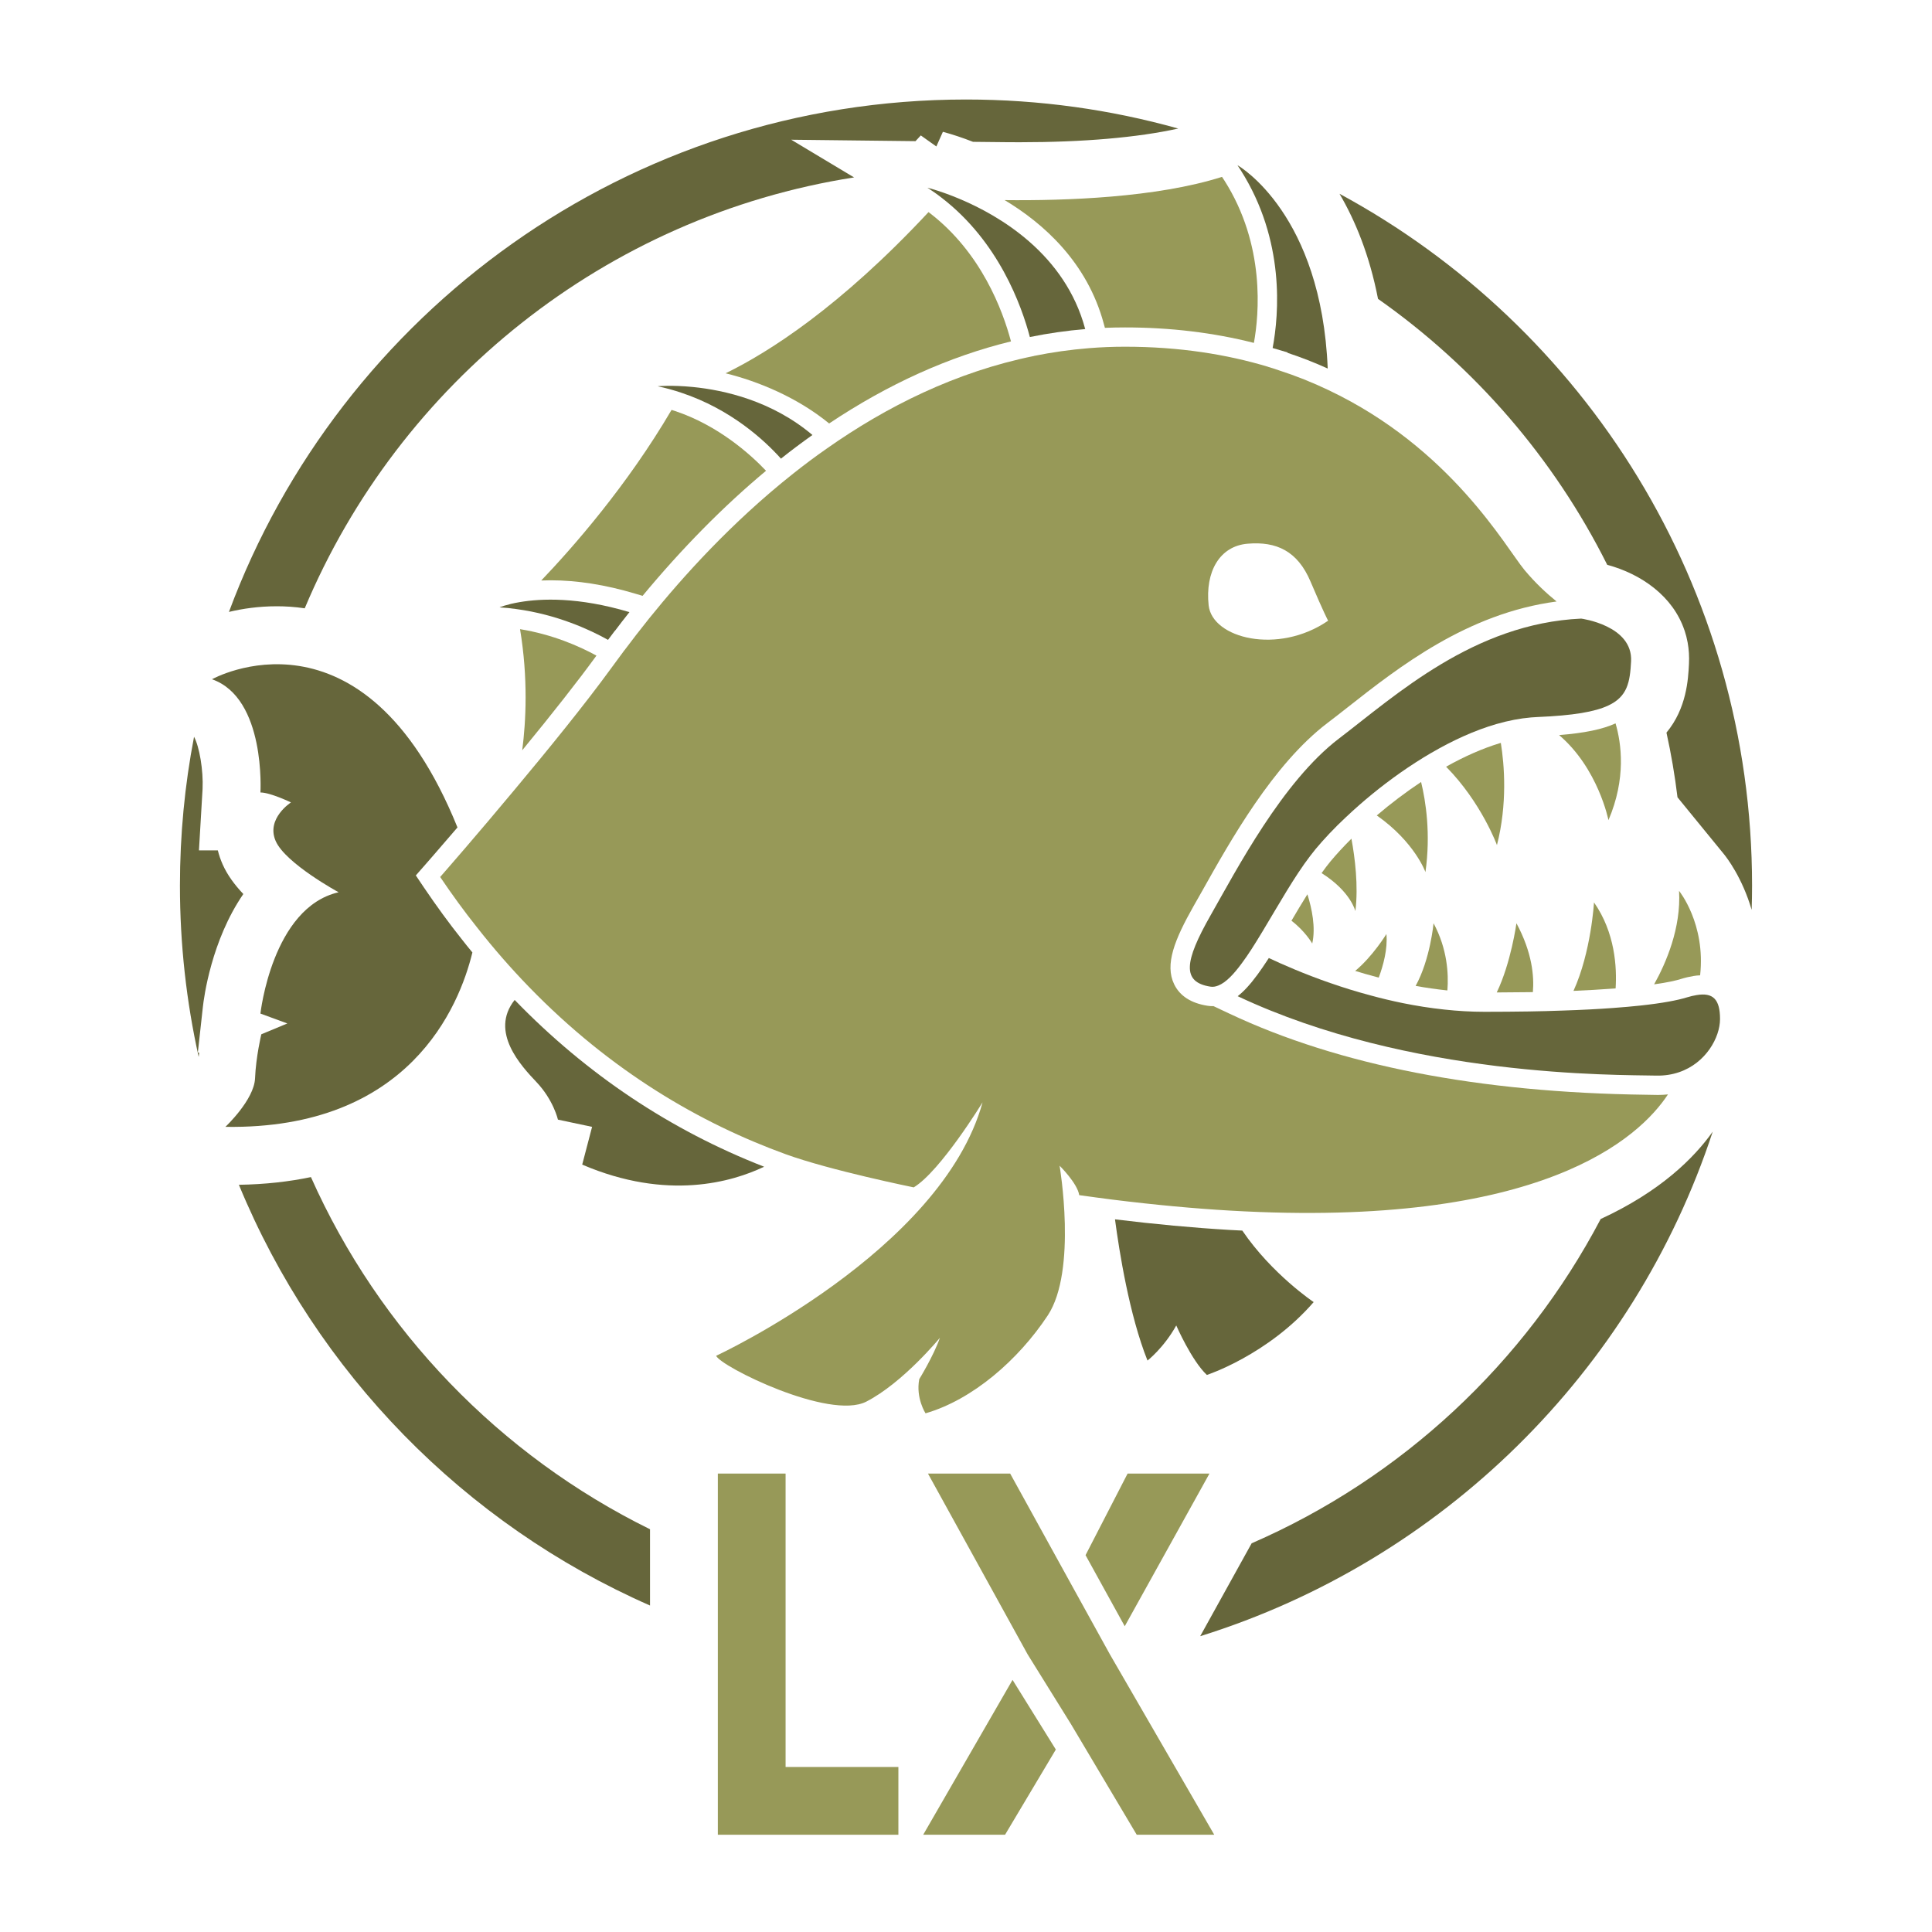 <?xml version="1.0" encoding="utf-8"?>
<!-- Generator: Adobe Illustrator 24.0.2, SVG Export Plug-In . SVG Version: 6.00 Build 0)  -->
<svg version="1.1" xmlns="http://www.w3.org/2000/svg" xmlns:xlink="http://www.w3.org/1999/xlink" x="0px" y="0px"
	 viewBox="0 0 283.46 283.46" style="enable-background:new 0 0 283.46 283.46;" xml:space="preserve">
<style type="text/css">
	.st0{fill:#979958;}
	.st1{fill:#66663B;}
</style>
<g id="Ebene_3">
	<path class="st0" d="M243.26,160.65c0,0-1.16-0.02-1.72-0.03c-24.49-0.31-45.06-4.31-61.16-11.9l-2.36-1.11
		c-0.05,0.01-0.09,0.01-0.14,0.01c-0.25,0-0.49-0.02-0.74-0.06c-2.4-0.38-4.04-1.44-4.87-3.15c-1.4-2.9,0.06-6.54,2.85-11.47
		c0.39-0.68,0.8-1.41,1.25-2.2c4.15-7.4,10.42-18.59,18.36-24.64c0.96-0.72,1.95-1.51,2.99-2.32c7.5-5.9,17.54-13.79,30.66-15.53
		c-1.42-1.15-3.09-2.68-4.7-4.61c-2.75-3.31-10.77-17.88-28.82-26.43c-2.26-1.08-4.67-2.05-7.26-2.89c-0.5-0.18-1.01-0.34-1.53-0.49
		c0-0.01,0-0.01,0-0.01c-6.08-1.83-13.04-2.95-21-2.95c-1.78,0-3.54,0.07-5.27,0.21c-2.77,0.22-5.47,0.61-8.1,1.14c0,0,0,0,0,0.01
		c-11.49,2.33-21.68,7.45-30.38,13.57c-1.71,1.19-3.36,2.43-4.95,3.69c-9.02,7.15-16.15,15.07-21.15,21.27
		c-1.35,1.69-2.55,3.24-3.58,4.62c-0.01,0-0.01,0-0.01,0c-0.75,1-1.41,1.91-1.99,2.7c-3.8,5.23-9.26,11.95-14.12,17.76
		c-2.75,3.3-5.3,6.3-7.25,8.57c-2.25,2.62-3.69,4.26-3.69,4.26c1.75,2.59,3.54,5.05,5.39,7.37c2.47,3.15,5.02,6.06,7.62,8.74
		c12.06,12.44,25.21,20.03,37.67,24.56c6.54,2.38,18.8,4.87,18.8,4.87c3.93-2.38,10.1-12.48,10.1-12.48
		c-6.03,21.86-39.09,37.19-39.09,37.19c0.66,1.58,16.61,9.49,22.02,6.73c5.4-2.77,10.81-9.37,10.81-9.37
		c-0.92,2.64-3.03,6.07-3.03,6.07c-0.53,2.77,0.92,5.01,0.92,5.01c6.86-1.98,13.58-7.78,17.94-14.37c4.35-6.6,1.73-21.96,1.73-21.96
		s2.62,2.58,2.88,4.32c1.67,0.24,3.31,0.45,4.91,0.66c6.2,0.77,11.94,1.3,17.26,1.61c45.78,2.65,60.06-10.74,64.21-17.05
		C244.24,160.62,243.75,160.65,243.26,160.65z M183.07,79.77c4.17-0.35,7.3,1.04,9.21,5.56c1.92,4.52,2.58,5.74,2.58,5.74
		c-7.33,5.04-17.01,2.6-17.53-2.26C176.81,83.94,178.9,80.11,183.07,79.77z"/>
	<path class="st1" d="M239.31,97.02c-0.16,3.08-0.54,5.17-3.32,6.48c-1.98,0.94-5.18,1.48-10.4,1.7c-0.31,0.01-0.62,0.03-0.94,0.06
		h-0.01c-1.65,0.14-3.33,0.47-5.01,0.95h-0.01c-3.26,0.94-6.54,2.45-9.65,4.27h-0.01c-0.79,0.46-1.55,0.93-2.31,1.42
		c-2.98,1.92-5.76,4.06-8.18,6.18c-0.67,0.58-1.3,1.16-1.91,1.74h-0.01c-1.81,1.69-3.34,3.33-4.53,4.76
		c-0.55,0.67-1.1,1.4-1.65,2.17c-0.28,0.39-0.55,0.79-0.82,1.2c0,0,0,0-0.01,0.01c-1.2,1.81-2.38,3.78-3.53,5.72
		c-1.17,1.97-2.31,3.91-3.4,5.6c-0.47,0.73-0.94,1.41-1.4,2.03c-1.21,1.65-2.36,2.85-3.45,3.28c-0.4,0.17-0.79,0.23-1.17,0.17
		c-4.22-0.66-3.82-3.69,0-10.42c3.83-6.72,10.55-19.65,18.86-25.98s19.78-16.88,35.54-17.6C231.99,90.76,239.57,91.75,239.31,97.02z
		"/>
	<path class="st1" d="M252.36,149.51c0,2.72-2.09,6.47-6.01,7.8c-1,0.34-2.12,0.53-3.35,0.5c-5.85-0.13-36.08,0.28-61.41-11.65
		c0.93-0.72,1.87-1.76,2.9-3.16c0.5-0.68,1-1.41,1.5-2.18c0.05-0.08,0.11-0.17,0.17-0.26c2.04,0.96,5.18,2.34,9.04,3.68h0.01
		c1.83,0.64,3.82,1.26,5.93,1.82c1.49,0.41,3.05,0.78,4.65,1.11c1.98,0.4,4.03,0.73,6.12,0.95c1.94,0.21,3.92,0.33,5.9,0.33
		c2.31,0,4.46-0.02,6.47-0.05c1.76-0.03,3.4-0.07,4.94-0.13c2.82-0.09,5.28-0.22,7.43-0.38c1.51-0.11,2.86-0.23,4.06-0.36
		c3.23-0.35,5.41-0.77,6.77-1.19c0.52-0.16,1-0.27,1.43-0.34C251.32,145.59,252.36,146.6,252.36,149.51z"/>
	<path class="st1" d="M112.11,171.18c-4.65,2.22-14.18,5.05-26.69-0.31l1.45-5.54l-5.01-1.06c0,0-0.66-2.9-3.17-5.53
		c-2.19-2.32-6.91-7.34-3.18-12.03c0.01,0.01,0.03,0.03,0.04,0.04C86.09,157.63,98.38,165.83,112.11,171.18z"/>
	<path class="st1" d="M69.31,139.74c-1.94,7.96-9.29,26-36.24,25.59c0,0,4.22-3.96,4.35-7.12c0.13-3.17,0.92-6.46,0.92-6.46
		l3.82-1.59l-3.95-1.45c0,0,1.71-15.56,11.47-17.8c0,0-7.78-4.22-9.23-7.51c-1.45-3.3,2.24-5.67,2.24-5.67s-3.03-1.46-4.48-1.46
		c0,0,0.82-13.84-7.11-16.61c0,0,22.18-12.43,36.02,21.74c-0.36,0.42-0.7,0.81-1,1.16c-2.23,2.6-3.66,4.23-3.67,4.24l-1.44,1.64
		l1.22,1.82c1.84,2.71,3.69,5.25,5.51,7.53C68.25,138.45,68.78,139.1,69.31,139.74z"/>
	<path class="st1" d="M92.35,89.81c-0.76,0.96-1.47,1.87-2.12,2.74h-0.02l-0.85,1.13c-0.05,0.07-0.1,0.14-0.15,0.2
		c-2.71-1.51-7.5-3.72-13.46-4.52c-0.8-0.12-1.62-0.2-2.46-0.25c0,0,1.02-0.44,2.97-0.77c0,0,0,0,0.01,0
		C79.37,87.81,84.83,87.56,92.35,89.81z"/>
	<path class="st1" d="M159.22,48.28c-2.67,0.23-5.39,0.61-8.08,1.16l-0.04,0.01c-1.22-4.61-4.58-14-12.94-20.43
		c-0.66-0.52-1.36-1.01-2.09-1.48c0.18,0.05,2.06,0.52,4.69,1.63C146.63,31.63,156.28,37.26,159.22,48.28z"/>
	<path class="st1" d="M188.91,51.77v-0.06l-1.1-0.33l-0.92-0.27c-0.06-0.02-0.11-0.03-0.17-0.05c0.93-4.95,1.85-15.81-4.69-26.1
		c-0.15-0.24-0.31-0.48-0.47-0.72c0.38,0.22,12.32,7.26,13.24,29.83C192.88,53.2,190.89,52.42,188.91,51.77z"/>
	<path class="st0" d="M76.3,92.31c4.75,0.77,8.65,2.48,11.21,3.88l-0.16,0.22c-2.56,3.51-6.23,8.19-10.73,13.67
		C77.17,105.83,77.5,99.55,76.3,92.31z"/>
	<path class="st1" d="M101.66,56.78c-3.11-0.31-5.17-0.11-5.17-0.11c1.21,0.26,2.37,0.58,3.47,0.95c7.27,2.42,12.19,6.96,14.62,9.67
		c0.01,0,0.02-0.01,0.03-0.02c0.75-0.6,1.49-1.17,2.22-1.72c0.8-0.6,1.59-1.17,2.37-1.73C113.26,58.81,106.29,57.24,101.66,56.78z"
		/>
	<path class="st0" d="M112.39,69.07l-0.01,0.01c-6.26,5.22-12.32,11.37-18.1,18.34l-1.12-0.33c-4.32-1.29-8.49-1.95-12.37-1.95
		c-0.47,0-0.93,0.01-1.38,0.03c4.6-4.81,12.59-13.89,19.12-25.03c0.18,0.05,0.35,0.11,0.53,0.17
		C105.31,62.39,110.05,66.6,112.39,69.07z"/>
	<path class="st0" d="M148.33,50.09c-9.09,2.22-18.03,6.26-26.68,12.04c-4.71-3.85-10.47-6.2-15.19-7.36
		c0.04-0.02,0.08-0.04,0.12-0.06c6.24-3.06,16.68-9.68,29.65-23.59c0.07,0.05,0.13,0.1,0.2,0.15
		C143.95,37.05,147.11,45.5,148.33,50.09z"/>
	<path class="st0" d="M183.97,50.31c-5.94-1.51-12.28-2.27-18.9-2.27c-0.99,0-1.98,0.02-2.96,0.06l-0.15-0.55
		c-2.43-9.08-8.89-14.79-14.56-18.19c8.87,0.1,22.28-0.35,31.89-3.41c0.12,0.17,0.23,0.35,0.35,0.53
		C185.67,35.96,184.73,46.14,183.97,50.31z"/>
	<path class="st0" d="M235.99,120.33c0,0-1.5-7.59-7.24-12.48c3.76-0.3,6.39-0.85,8.28-1.72
		C237.89,109.07,238.61,114.22,235.99,120.33z"/>
	<path class="st0" d="M219.63,123.99c0,0-2.28-6.25-7.46-11.5c2.74-1.54,5.4-2.7,7.91-3.46l0.12-0.03
		C220.72,112.24,221.18,117.94,219.63,123.99z"/>
	<path class="st0" d="M209.14,127.95c0,0-1.57-4.4-7.14-8.31c2.07-1.77,4.29-3.44,6.5-4.91
		C209.19,117.57,209.93,122.32,209.14,127.95z"/>
	<path class="st0" d="M198.86,133.68c0,0-0.68-2.89-4.96-5.58c0.46-0.65,0.89-1.21,1.3-1.71c0.9-1.08,1.95-2.22,3.08-3.34
		C198.79,125.82,199.32,129.96,198.86,133.68z"/>
	<path class="st0" d="M192.53,138.43c0,0-1.05-1.83-3.05-3.34c0.75-1.28,1.54-2.61,2.34-3.88
		C192.48,133.31,193.06,136.09,192.53,138.43z"/>
	<path class="st0" d="M249.44,143.1c-0.32,0.01-0.65,0.04-0.99,0.1c-0.59,0.1-1.2,0.24-1.81,0.43c-0.69,0.22-1.9,0.51-3.95,0.79
		c1.75-3.13,3.97-8.27,3.66-13.71C246.35,130.71,250.27,135.51,249.44,143.1z"/>
	<path class="st0" d="M237.04,145.02c-0.2,0.01-0.4,0.03-0.6,0.04c-1.7,0.13-3.57,0.23-5.58,0.32c2.59-5.68,3.01-12.98,3.01-12.98
		C236.96,136.82,237.24,141.92,237.04,145.02z"/>
	<path class="st0" d="M224.9,145.56c-0.22,0-0.44,0.01-0.66,0.01c-1.47,0.01-3.01,0.03-4.64,0.04c2.09-4.33,2.89-10.15,2.89-10.15
		C224.81,139.76,225.1,143.28,224.9,145.56z"/>
	<path class="st0" d="M212.36,145.31c-0.05,0-0.1,0-0.15-0.01c-1.46-0.16-2.97-0.37-4.51-0.65c2.14-3.88,2.63-9.19,2.63-9.19
		C212.35,139.21,212.55,142.89,212.36,145.31z"/>
	<path class="st0" d="M202.29,143.43c-0.14-0.03-0.28-0.07-0.42-0.11c-1.02-0.27-2.04-0.56-3.04-0.87c2.58-2.13,4.58-5.41,4.58-5.41
		C203.62,139.21,202.95,141.64,202.29,143.43z"/>
	<path class="st1" d="M192.74,191.04c-6.75,7.78-15.67,10.69-15.67,10.69c-2.25-2.11-4.49-7.26-4.49-7.26
		c-1.84,3.3-4.22,5.15-4.22,5.15c-2.67-6.68-4.15-16.05-4.77-20.72c5.88,0.72,11.52,1.24,16.76,1.55c0.64,0.04,1.28,0.07,1.92,0.1
		C186.63,186.96,192.74,191.04,192.74,191.04z"/>
</g>
<g id="Ebene_1">
	<g>
		<path class="st1" d="M35.7,131.17c-1.28-1.35-2.35-2.8-3.03-4.34c-0.31-0.69-0.54-1.38-0.71-2.06h-2.77l0.53-9
			c0.13-2.74-0.46-6.21-1.25-7.67c-1.36,7.07-2.07,14.37-2.07,21.83c0,8.64,0.95,17.05,2.75,25.14c0.02-0.2,0.05-0.4,0.07-0.6
			l-0.19-0.07l0.73-6.62C29.91,146.38,31.01,137.99,35.7,131.17z"/>
		<path class="st1" d="M45.62,172.7c-3.2,0.67-6.71,1.07-10.57,1.13c11.36,27.56,33.08,49.76,60.32,61.73v-11.19
			C73.33,213.52,55.64,195.2,45.62,172.7z"/>
		<path class="st1" d="M234.85,178.85c-11.11,21.13-29.2,38.01-51.21,47.58l-7.55,13.63c35.48-11.06,63.61-38.8,75.2-74.03
			C248.55,169.9,243.61,174.81,234.85,178.85z"/>
		<path class="st1" d="M33.59,89.78c2-0.48,4.37-0.83,7.03-0.83c1.22,0,2.6,0.08,4.09,0.3c13.87-33.04,44.12-57.51,80.6-63.22
			l-9.22-5.53l18.23,0.21l0.78-0.84l1.21,0.86l1.07,0.76l0.33-0.74l0.63-1.41c1.38,0.37,2.89,0.87,4.42,1.47l4.74,0.05
			c0.67,0,1.37,0.01,2.09,0.01c9.36,0,17.3-0.69,23.28-2.01c-9.91-2.78-20.35-4.26-31.14-4.26C92.16,14.6,49.89,45.88,33.59,89.78z"
			/>
	</g>
	<path class="st1" d="M257.06,129.93c0,1.19-0.02,2.38-0.06,3.56c-1.39-4.75-3.67-7.68-4.06-8.16l-6.82-8.35
		c-0.39-3.21-0.93-6.38-1.62-9.49c2.97-3.57,3.19-7.86,3.3-10.05c0.06-1.11-0.01-2.17-0.19-3.16c-0.11-0.61-0.26-1.2-0.45-1.77
		c-0.01,0-0.01-0.01-0.01-0.01c-1.69-5.04-6.36-8.29-11.34-9.63c-7.82-15.63-19.43-29.04-33.63-39.02
		c-1.25-6.44-3.35-11.5-5.65-15.42C232.58,47.93,257.06,86.07,257.06,129.93z"/>
	<polygon class="st0" points="154.91,256.69 147.46,269.19 135.45,269.19 148.56,246.47 	"/>
	<polygon class="st0" points="178.15,269.19 166.78,269.19 157.12,252.94 150.77,242.72 136.15,216.2 148.21,216.2 157.08,232.29 
		162.84,242.72 	"/>
	<polygon class="st0" points="177.45,216.2 165.02,238.6 159.27,228.17 165.44,216.2 	"/>
	<polygon class="st0" points="115.26,259.25 115.26,216.2 105.32,216.2 105.32,259.25 105.32,269.19 115.26,269.19 131.81,269.19 
		131.81,259.25 	"/>
</g>
</svg>
